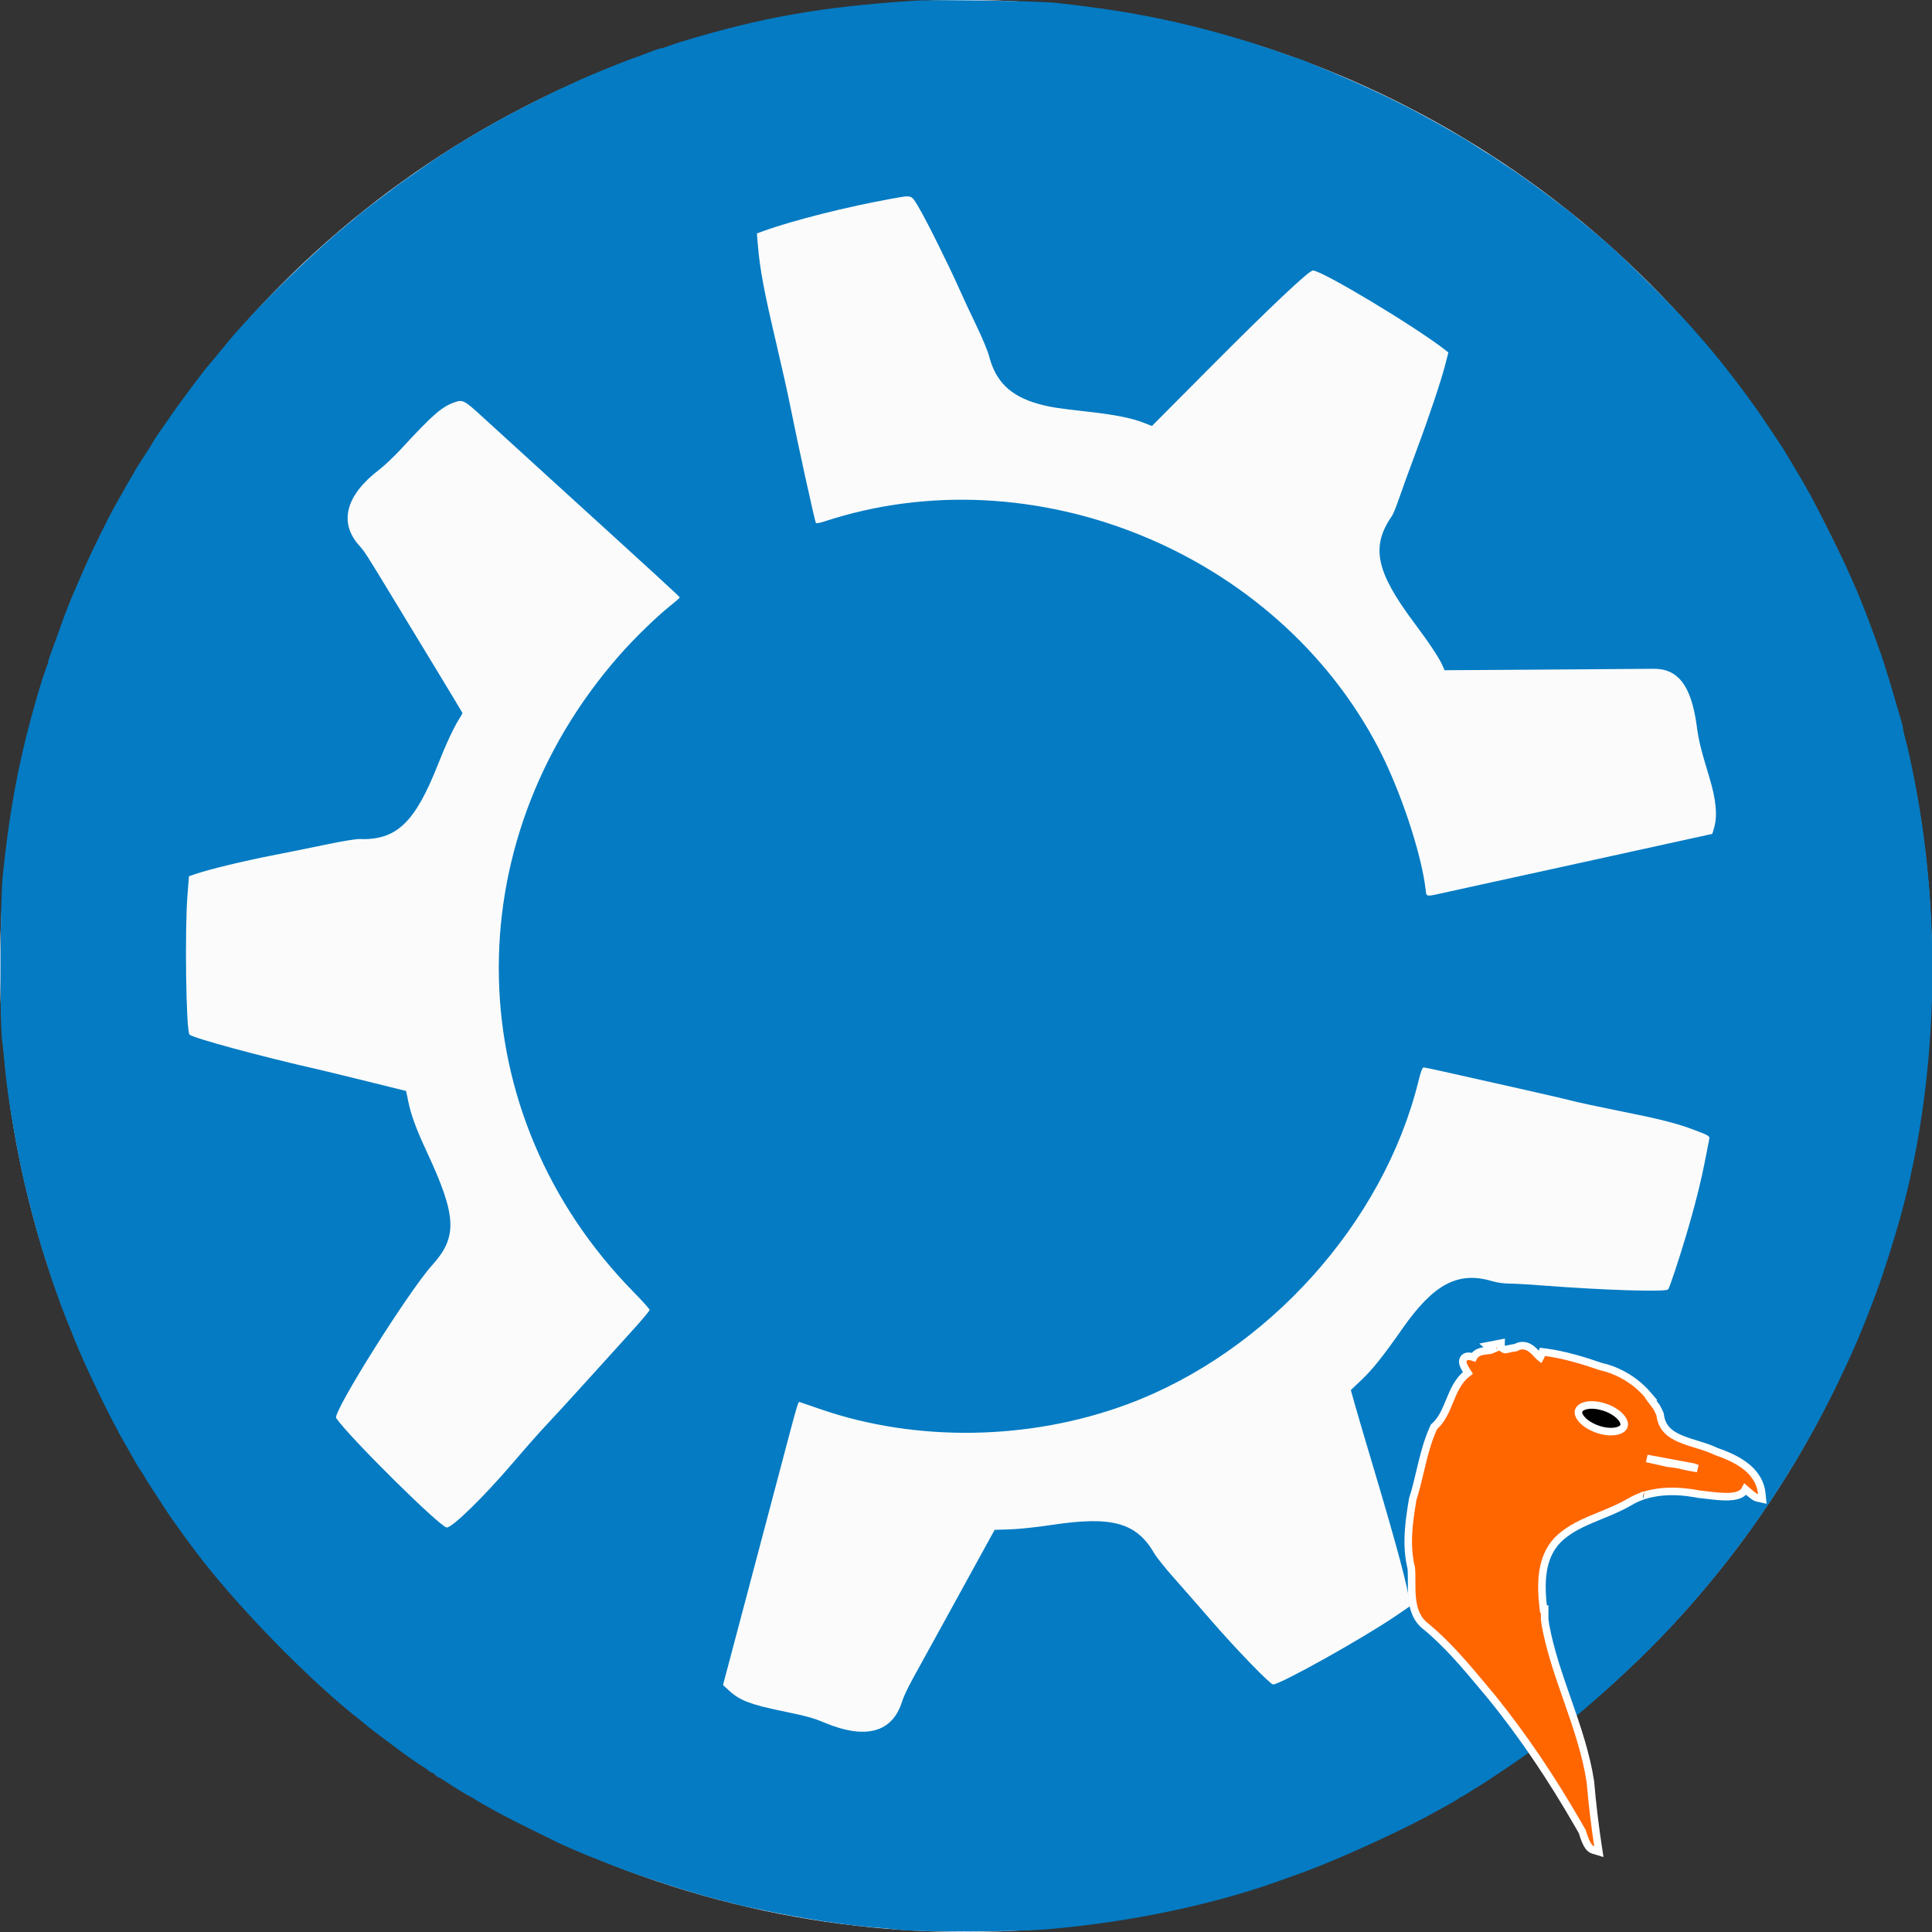 <svg width="512" height="512" viewBox="0 0 512 512" fill="none" xmlns="http://www.w3.org/2000/svg">
<rect x="0" y="0" width="512" height="512" fill="#333333" stroke="none"/>
<circle cx="256" cy="256" r="256" fill="white"/>
<g clip-path="url(#clip0_2:81)">
<path fill-rule="evenodd" clip-rule="evenodd" d="M236.32 52.658C224.597 54.758 210.18 58.389 202.451 61.184L200.582 61.86L200.798 64.449C201.38 71.46 202.395 76.885 205.941 91.923C207.259 97.514 208.828 104.57 209.427 107.603C211.276 116.951 215.971 138.339 216.232 138.6C216.369 138.735 217.331 138.566 218.372 138.223C273.758 119.945 338.241 146.284 365.31 198.24C371.093 209.341 376.672 226.072 377.805 235.711C378.046 237.757 377.658 237.7 383.093 236.492C385.44 235.969 389.664 235.041 392.48 234.428C395.296 233.816 400.625 232.652 404.32 231.841C408.015 231.032 413.344 229.864 416.16 229.247C418.976 228.63 426.104 227.064 432 225.769C437.896 224.472 445.207 222.867 448.247 222.202L453.774 220.991L454.246 219.397C455.185 216.242 454.803 212.013 453.064 206.24C450.628 198.164 450.226 196.52 449.628 192.209C448.163 181.635 444.681 177.12 438.08 177.238C436.76 177.261 423.784 177.357 409.243 177.449L382.805 177.618L382.39 176.614C381.56 174.612 378.88 170.543 374.798 165.088C364.602 151.462 363.232 144.887 368.888 136.716C369.222 136.234 370.083 134.112 370.799 132C371.518 129.888 373.503 124.416 375.213 119.84C378.71 110.477 381.944 100.828 383.077 96.38L383.836 93.4L383.039 92.777C375.063 86.54 350.322 71.675 347.928 71.681C346.89 71.685 336.659 81.338 320.879 97.204L305.28 112.891L302.945 111.985C299.844 110.78 295.255 109.875 288.379 109.11C280.097 108.188 278.231 107.892 275.072 107.003C267.772 104.947 263.848 101.116 262.111 94.346C261.779 93.056 260.292 89.48 258.803 86.4C257.316 83.32 255.268 78.929 254.253 76.64C248.865 64.498 242.22 52.038 241.084 51.956C240.753 51.932 238.607 52.247 236.32 52.658ZM120.27 106.685C117.052 107.835 114.528 110.051 106.446 118.816C104.535 120.888 101.871 123.421 100.526 124.445C91.638 131.212 89.714 138.445 95.176 144.554C96.687 146.245 97.009 146.744 104.074 158.4C106.794 162.888 112.067 171.572 115.79 177.697C119.514 183.823 122.56 188.902 122.56 188.984C122.56 189.066 122.181 189.732 121.719 190.465C120.227 192.829 118.213 197.151 116.009 202.72C109.921 218.103 105.027 222.724 95.2 222.362C94.3 222.328 90.517 222.952 86.56 223.784C82.688 224.598 76.136 225.923 72 226.728C64.576 228.173 55.264 230.429 51.84 231.611L50.08 232.219L49.69 237.149C48.938 246.648 49.304 272.835 50.207 274.157C50.78 274.998 69.379 280.041 84.32 283.406C85.553 283.684 91.3 285.083 97.094 286.515L107.628 289.12L108.182 291.84C108.931 295.514 110.259 299.123 113.153 305.341C121.051 322.316 121.302 327.799 114.523 335.29C108.284 342.181 88.09 374.346 89.085 375.802C92.561 380.882 116.737 404.8 118.399 404.8C119.927 404.8 128.373 396.524 136.16 387.395C139.297 383.717 143.181 379.324 144.791 377.635C146.4 375.944 151.232 370.671 155.528 365.92C159.825 361.169 165.324 355.092 167.749 352.42C170.175 349.746 172.159 347.37 172.156 347.14C172.155 346.909 170.244 344.776 167.91 342.4C121.773 295.416 120.14 223.881 164.062 173.76C168.004 169.261 174.066 163.359 177.701 160.48C179.035 159.424 180.134 158.461 180.143 158.341C180.159 158.14 174.728 153.16 144.64 125.779C138.744 120.415 131.518 113.823 128.58 111.132C122.835 105.869 122.724 105.81 120.27 106.685ZM375.871 286.644C366.584 324.191 335.791 358.369 298.88 372.104C272.92 381.763 242.866 382.246 217.335 373.418C214.753 372.525 212.397 371.718 212.099 371.625C211.445 371.42 211.94 369.75 205.971 392.32C203.434 401.912 199.166 418.038 196.484 428.155L191.607 446.55L193.238 448.049C196.024 450.611 198.884 451.715 207.2 453.434C213.81 454.799 215.423 455.242 218.56 456.547C229.427 461.066 236.522 459.118 239.054 450.92C239.405 449.783 240.617 447.186 241.747 445.147C242.878 443.108 248.254 433.336 253.696 423.43L263.589 405.422L267.715 405.294C270.067 405.22 274.729 404.726 278.56 404.143C294.693 401.69 301.135 403.465 305.916 411.681C306.531 412.737 308.835 415.622 311.036 418.094C313.238 420.567 317.842 425.823 321.267 429.774C327.584 437.065 336.629 446.4 337.374 446.4C339.296 446.4 361.306 434.103 369.92 428.215L373.6 425.7L373.5 424.451C373.233 421.12 370.001 409.073 363.894 388.64C361.789 381.6 359.599 374.161 359.027 372.109L357.985 368.379L360.942 365.564C363.817 362.829 366.546 359.398 371.607 352.16C379.918 340.273 386.345 336.847 395.359 339.501C396.727 339.904 398.532 340.163 399.999 340.166C401.32 340.17 405.135 340.385 408.48 340.645C424.801 341.91 441.353 342.435 442.077 341.71C443.398 340.388 450.15 316.498 452.147 306.08C452.518 304.145 452.891 302.239 452.975 301.846C453.146 301.053 452.826 300.873 448.188 299.15C444.095 297.628 439.314 296.44 429.032 294.388C423.712 293.327 417.992 292.097 416.32 291.654C414.648 291.213 407.52 289.565 400.48 287.994C393.44 286.423 385.448 284.63 382.72 284.012C379.992 283.392 377.544 282.885 377.28 282.886C376.933 282.888 376.542 283.935 375.871 286.644Z" fill="#FBFBFB"/>
<path fill-rule="evenodd" clip-rule="evenodd" d="M242.08 0.197C217.743 1.8 201.958 4.572 180.96 10.931C179.727 11.304 178.017 11.877 177.157 12.205C176.298 12.533 175.418 12.8 175.2 12.8C174.982 12.8 174.102 13.074 173.243 13.409C171.745 13.994 169.896 14.683 166.08 16.074C163.507 17.014 155.645 20.255 153.44 21.286C152.913 21.533 151.328 22.257 149.92 22.895C145.646 24.831 135.616 29.924 132.081 31.951C130.916 32.62 129.939 33.178 127.441 34.605C126.78 34.982 125.807 35.555 125.28 35.877C124.753 36.2 123.816 36.759 123.2 37.121C120.6 38.647 114.959 42.309 112.367 44.154C111.25 44.949 110.011 45.816 109.615 46.08C107.818 47.278 106.901 47.927 104.96 49.375C100.511 52.694 95.538 56.502 95.058 56.96C94.78 57.224 93.403 58.376 91.996 59.519C84.657 65.485 71.822 77.77 65.265 85.106C63.777 86.77 62.344 88.353 62.08 88.626C61.816 88.899 60.376 90.632 58.88 92.48C57.384 94.328 55.925 96.076 55.636 96.364C54.564 97.436 46.853 107.771 44.8 110.886C44.536 111.287 43.636 112.572 42.801 113.742C41.966 114.911 41.029 116.312 40.721 116.855C39.982 118.156 39.823 118.41 37.736 121.6C36.758 123.096 35.862 124.536 35.745 124.8C35.629 125.064 35.174 125.856 34.735 126.56C34.296 127.264 33.67 128.344 33.343 128.96C33.016 129.576 32.435 130.62 32.054 131.281C31.672 131.94 31.05 133.02 30.673 133.681C28.897 136.782 24.384 145.948 22.363 150.56C18.158 160.152 18.029 160.476 14.72 169.76C14.344 170.816 13.758 172.403 13.418 173.286C13.078 174.17 12.8 175.05 12.8 175.244C12.8 175.437 12.53 176.298 12.2 177.157C11.342 179.392 10.081 183.542 8.373 189.76C4.71 203.084 2.401 215.853 0.737 232C0.014 239.013 -0.116 270.79 0.557 275.681C0.776 277.266 1.089 280.218 1.256 282.241C1.932 290.472 4.561 305.778 7.026 315.84C8.681 322.592 11.063 331.11 12.085 333.92C12.339 334.624 12.733 335.848 12.959 336.64C13.184 337.432 13.55 338.584 13.773 339.2C13.994 339.816 14.453 341.112 14.79 342.08C15.764 344.872 16.639 347.238 17.304 348.881C17.642 349.716 18.208 351.121 18.56 352C18.912 352.881 19.474 354.284 19.808 355.121C22.802 362.597 29.347 376.101 33.225 382.801C34.134 384.37 35.04 385.956 35.876 387.441C36.247 388.1 36.968 389.26 37.476 390.016C37.984 390.772 38.4 391.453 38.4 391.528C38.4 391.602 39.516 393.359 40.879 395.432C42.244 397.504 43.503 399.438 43.68 399.73C44.554 401.175 48.221 406.328 51.506 410.726C62.313 425.198 82.154 445.551 95.642 456C96.209 456.44 97.007 457.1 97.416 457.467C97.824 457.833 99.58 459.187 101.318 460.476C103.058 461.765 105.272 463.416 106.24 464.146C108.051 465.51 111.282 467.732 112.351 468.348C112.684 468.54 113.22 468.936 113.542 469.229C113.866 469.521 114.277 469.76 114.455 469.76C114.634 469.76 115.041 470.048 115.36 470.4C115.679 470.752 116.07 471.04 116.232 471.04C116.393 471.04 117.198 471.506 118.022 472.074C119.677 473.219 124.502 476.16 124.722 476.16C124.799 476.16 125.243 476.426 125.71 476.751C126.177 477.077 127.424 477.818 128.48 478.399C129.536 478.98 131.407 480.013 132.64 480.694C133.873 481.376 137.544 483.238 140.8 484.832C144.056 486.427 146.981 487.871 147.3 488.041C148.198 488.52 153.585 490.898 155.279 491.564C156.117 491.891 157.519 492.448 158.4 492.8C159.279 493.152 160.757 493.742 161.679 494.111C169.267 497.138 183.642 501.78 191.36 503.695C192.856 504.067 194.801 504.563 195.68 504.799C196.561 505.034 197.784 505.317 198.4 505.427C199.016 505.537 200.744 505.896 202.24 506.222C211.3 508.205 224.09 510.205 231.1 510.737C233.226 510.899 236.566 511.21 238.523 511.43C244.323 512.083 269.65 511.976 277.76 511.265C300.472 509.274 322.616 504.543 340.96 497.763C342.191 497.307 343.776 496.737 344.48 496.497C345.184 496.255 346.516 495.757 347.441 495.389C348.364 495.021 349.804 494.449 350.641 494.117C351.477 493.786 352.736 493.269 353.44 492.966C354.144 492.666 355.151 492.234 355.68 492.009C364.635 488.178 375.91 482.76 380.64 480.015C381.344 479.607 382.856 478.771 384 478.157C385.144 477.544 386.308 476.844 386.586 476.6C386.863 476.358 387.194 476.16 387.32 476.16C387.447 476.16 388.419 475.584 389.478 474.88C390.538 474.176 391.47 473.6 391.549 473.6C391.716 473.6 400.399 467.832 402.56 466.286C403.352 465.72 404.504 464.919 405.12 464.507C405.736 464.093 406.816 463.313 407.52 462.769C408.224 462.226 409.088 461.569 409.44 461.309C420.388 453.226 436.22 438.697 445.565 428.16C446.423 427.192 447.579 425.896 448.132 425.28C451.57 421.45 457.731 413.892 460 410.721C460.584 409.905 462.417 407.446 463.936 405.44C464.654 404.492 469.138 397.955 469.603 397.179C469.779 396.882 470.752 395.382 471.762 393.843C472.773 392.305 473.6 390.982 473.6 390.906C473.6 390.829 474.152 389.928 474.825 388.902C475.498 387.878 476.154 386.824 476.28 386.56C476.407 386.296 476.828 385.554 477.215 384.911C477.603 384.269 478.488 382.757 479.183 381.551C483.777 373.583 490.212 360.383 493.472 352.241C493.806 351.404 494.359 350.036 494.701 349.201C495.043 348.364 495.697 346.671 496.156 345.44C496.616 344.209 497.179 342.696 497.411 342.08C499.059 337.673 502.048 328.25 503.701 322.24C513.391 287.014 514.77 245.03 507.475 207.36C506.451 202.074 505.574 198.101 504.922 195.79C504.59 194.619 504.32 193.388 504.32 193.052C504.32 192.718 504.05 191.588 503.72 190.542C503.389 189.496 502.794 187.488 502.397 186.08C501.262 182.061 499.205 175.373 498.51 173.44C498.161 172.472 497.603 170.922 497.27 169.996C494.732 162.934 492.682 157.755 490.721 153.44C490.481 152.913 489.734 151.259 489.062 149.766C487.707 146.756 481.318 133.971 479.771 131.171C478.413 128.71 476.463 125.368 474.844 122.72C474.52 122.193 473.929 121.201 473.528 120.517C472.605 118.941 472.362 118.557 471.194 116.835C470.669 116.061 470.093 115.197 469.914 114.915C469.583 114.395 468.086 112.168 467.2 110.88C466.936 110.496 466.341 109.619 465.878 108.931C465.149 107.85 461.015 102.212 460.262 101.274C460.118 101.093 459.29 100.014 458.421 98.874C457.134 97.184 453.423 92.63 452 90.991C451.825 90.789 450.24 88.969 448.48 86.947C446.72 84.923 442.04 80.043 438.08 76.102C431.685 69.737 429.779 67.917 425.567 64.147C424.668 63.342 419.535 59.057 418.4 58.162C418.225 58.024 417.702 57.576 417.242 57.169C415.443 55.579 405.843 48.401 402.412 46.08C399.473 44.092 398.817 43.654 398.349 43.366C398.056 43.187 397.148 42.572 396.332 41.999C395.516 41.428 394.798 40.96 394.737 40.96C394.677 40.96 393.349 40.132 391.786 39.121C388.324 36.876 388.361 36.9 384.8 34.886C383.215 33.992 381.704 33.121 381.44 32.954C381.176 32.786 380.456 32.383 379.84 32.059C379.224 31.734 377.856 30.99 376.8 30.406C372.387 27.965 364.891 24.303 359.2 21.806C353.452 19.285 352.164 18.741 348.32 17.207C347.441 16.856 346.216 16.349 345.6 16.081C344.984 15.813 344.049 15.478 343.52 15.337C342.991 15.196 341.336 14.627 339.84 14.071C338.344 13.515 336.689 12.948 336.16 12.812C335.631 12.675 334.624 12.344 333.92 12.079C332.658 11.603 330.148 10.824 326.08 9.645C310.781 5.212 297.577 2.679 279.68 0.742C275.077 0.244 247.45 -0.156 242.08 0.197ZM243.425 54.88C245.376 58.116 251.447 70.318 254.253 76.64C255.268 78.929 257.316 83.32 258.803 86.4C260.292 89.48 261.779 93.056 262.111 94.346C263.848 101.116 267.772 104.947 275.072 107.003C278.231 107.892 280.097 108.188 288.379 109.11C295.255 109.875 299.844 110.78 302.945 111.985L305.28 112.891L320.879 97.204C336.659 81.338 346.89 71.685 347.928 71.681C350.322 71.675 375.063 86.54 383.039 92.777L383.836 93.4L383.077 96.38C381.944 100.828 378.71 110.477 375.213 119.84C373.503 124.416 371.517 129.888 370.799 132C370.083 134.112 369.222 136.234 368.888 136.716C363.232 144.887 364.602 151.462 374.798 165.088C378.88 170.543 381.56 174.612 382.39 176.614L382.805 177.618L409.243 177.449C423.784 177.357 436.76 177.261 438.08 177.238C444.681 177.12 448.163 181.635 449.628 192.209C450.226 196.52 450.628 198.164 453.064 206.24C454.803 212.013 455.185 216.242 454.246 219.397L453.774 220.991L448.247 222.202C445.207 222.867 437.896 224.472 432 225.769C426.104 227.064 418.976 228.63 416.16 229.247C413.344 229.864 408.015 231.032 404.32 231.841C400.625 232.652 395.296 233.816 392.48 234.428C389.664 235.041 385.44 235.969 383.092 236.492C377.658 237.7 378.045 237.757 377.805 235.711C376.672 226.072 371.093 209.341 365.309 198.24C338.241 146.284 273.757 119.945 218.372 138.223C217.331 138.566 216.369 138.735 216.232 138.6C215.971 138.339 211.276 116.951 209.427 107.603C208.828 104.57 207.259 97.514 205.941 91.923C202.395 76.885 201.38 71.46 200.797 64.449L200.582 61.86L202.451 61.184C210.18 58.389 224.597 54.758 236.32 52.658C241.85 51.666 241.404 51.528 243.425 54.88ZM128.58 111.132C131.517 113.823 138.744 120.415 144.64 125.779C174.728 153.16 180.159 158.14 180.143 158.341C180.134 158.461 179.035 159.424 177.701 160.48C174.066 163.359 168.004 169.261 164.061 173.76C120.14 223.881 121.773 295.416 167.91 342.4C170.244 344.776 172.155 346.909 172.156 347.14C172.159 347.37 170.175 349.746 167.749 352.42C165.324 355.093 159.825 361.169 155.528 365.92C151.232 370.671 146.4 375.944 144.791 377.635C143.181 379.324 139.297 383.717 136.16 387.395C128.373 396.524 119.927 404.8 118.399 404.8C116.737 404.8 92.561 380.882 89.085 375.802C88.09 374.346 108.284 342.181 114.523 335.29C121.302 327.799 121.051 322.316 113.153 305.341C110.259 299.123 108.931 295.514 108.182 291.84L107.628 289.12L97.094 286.515C91.3 285.083 85.553 283.684 84.32 283.406C69.379 280.041 50.78 274.998 50.207 274.157C49.304 272.835 48.938 246.648 49.69 237.149L50.08 232.219L51.84 231.611C55.264 230.429 64.576 228.173 72 226.728C76.136 225.923 82.688 224.598 86.56 223.784C90.516 222.952 94.3 222.328 95.2 222.362C105.027 222.724 109.921 218.103 116.009 202.72C118.213 197.151 120.227 192.829 121.719 190.465C122.181 189.732 122.56 189.066 122.56 188.984C122.56 188.902 119.514 183.823 115.79 177.697C112.067 171.573 106.794 162.888 104.074 158.4C97.009 146.744 96.687 146.245 95.176 144.554C89.714 138.445 91.638 131.212 100.526 124.445C101.871 123.421 104.535 120.888 106.446 118.816C114.528 110.051 117.052 107.835 120.27 106.685C122.724 105.81 122.835 105.869 128.58 111.132ZM382.72 284.012C385.448 284.63 393.44 286.423 400.48 287.994C407.52 289.565 414.648 291.213 416.32 291.654C417.992 292.097 423.712 293.327 429.032 294.388C439.314 296.44 444.095 297.628 448.188 299.15C452.826 300.873 453.146 301.053 452.975 301.846C452.891 302.239 452.518 304.145 452.147 306.08C450.819 313.015 449.239 319.332 446.706 327.84C444.891 333.937 442.406 341.38 442.077 341.71C441.353 342.435 424.801 341.91 408.48 340.645C405.135 340.385 401.32 340.17 399.999 340.166C398.532 340.163 396.727 339.904 395.359 339.501C386.345 336.847 379.918 340.273 371.607 352.16C366.546 359.398 363.817 362.829 360.942 365.564L357.985 368.379L359.027 372.109C359.599 374.161 361.789 381.6 363.894 388.64C370.001 409.073 373.233 421.12 373.5 424.451L373.6 425.7L369.92 428.215C361.306 434.103 339.296 446.4 337.373 446.4C336.629 446.4 327.584 437.065 321.267 429.774C317.842 425.823 313.238 420.567 311.036 418.094C308.835 415.622 306.531 412.737 305.916 411.681C301.135 403.465 294.693 401.69 278.56 404.143C274.729 404.726 270.067 405.22 267.715 405.294L263.589 405.422L253.696 423.43C248.253 433.336 242.877 443.108 241.747 445.147C240.617 447.186 239.405 449.783 239.054 450.92C236.522 459.118 229.427 461.066 218.56 456.547C215.423 455.242 213.81 454.799 207.2 453.434C198.884 451.715 196.024 450.611 193.238 448.049L191.607 446.55L196.484 428.155C199.165 418.038 203.434 401.912 205.971 392.32C211.94 369.75 211.445 371.42 212.099 371.625C212.397 371.718 214.753 372.525 217.335 373.418C242.866 382.246 272.92 381.763 298.88 372.104C335.791 358.369 366.584 324.191 375.871 286.645C376.541 283.935 376.933 282.888 377.28 282.886C377.544 282.885 379.992 283.392 382.72 284.012Z" fill="#047BC3"/>
</g>
<g clip-path="url(#clip1_2:81)">
<path d="M425.371 382.145C430.387 382.145 434.453 378.553 434.453 374.122C434.453 369.691 430.387 366.1 425.371 366.1C420.355 366.1 416.289 369.691 416.289 374.122C416.289 378.553 420.355 382.145 425.371 382.145Z" fill="black"/>
<path d="M397.76 356.995L397.787 355.954L396.563 356.193L396.281 356.248L394.247 356.645L395.448 357.669C395.12 357.814 394.647 357.867 393.912 357.948L393.902 357.949C393.257 358.021 392.371 358.12 391.642 358.516C391.252 358.727 390.888 359.031 390.616 359.465C390.57 359.538 390.529 359.612 390.49 359.688C390.189 359.587 389.917 359.513 389.673 359.47C389.242 359.395 388.518 359.345 388.02 359.884C387.516 360.43 387.653 361.129 387.738 361.441C387.844 361.828 388.043 362.237 388.246 362.605C388.465 363 388.74 363.436 389.007 363.85L388.632 364.149C386.367 365.953 385.234 368.691 384.2 371.192L384.173 371.258C383.092 373.872 382.089 376.276 380.18 377.978L380.025 378.116L379.938 378.305C378.515 381.387 377.636 384.58 376.865 387.745C376.689 388.465 376.519 389.181 376.35 389.895C375.771 392.344 375.199 394.757 374.427 397.15L374.404 397.22L374.392 397.293C373.402 403.219 372.485 409.355 373.999 415.523C374.095 416.626 374.096 417.83 374.096 419.121L374.096 419.251C374.096 420.601 374.101 422.034 374.235 423.429C374.503 426.212 375.307 429.046 377.836 430.989C383.633 435.748 388.557 441.651 393.47 447.54C394.037 448.22 394.603 448.899 395.17 449.576C403.76 460.14 411.333 471.54 418.11 483.297L419.319 485.394C419.583 486.259 419.896 487.218 420.257 488.03C420.465 488.496 420.706 488.955 420.988 489.333C421.257 489.692 421.65 490.097 422.198 490.263L423.718 490.723L423.476 489.153C422.796 484.746 421.914 477.735 421.486 472.298L421.483 472.261L421.478 472.225C420.366 464.975 418.028 458.095 415.666 451.319C415.55 450.987 415.435 450.656 415.319 450.325C413.067 443.872 410.844 437.503 409.598 430.864C409.558 430.568 409.514 430.269 409.471 429.974L409.47 429.97C409.429 429.69 409.388 429.413 409.35 429.138V427.43V426.43H409.021C408.245 419.701 408.232 412.969 412.753 408.143C415.204 405.675 418.281 404.102 421.611 402.677C422.438 402.322 423.287 401.976 424.144 401.625C426.685 400.587 429.304 399.517 431.686 398.127L431.691 398.124C432.983 397.36 434.333 396.741 435.701 396.296C435.745 396.289 435.798 396.278 435.855 396.261C439.987 394.986 444.44 395.014 448.841 395.73L449.001 394.743L448.837 395.729L448.837 395.729C448.838 395.73 448.839 395.73 448.841 395.73L448.854 395.733L448.899 395.742C448.931 395.749 448.992 395.763 449.053 395.773C449.154 395.79 449.255 395.806 449.355 395.823C449.676 395.875 449.988 395.927 450.283 395.984L450.335 395.994L450.386 395.999C450.889 396.044 451.512 396.118 452.201 396.2C453.602 396.368 455.279 396.568 456.778 396.619C457.916 396.657 459.06 396.617 460.026 396.393C460.965 396.175 461.96 395.731 462.462 394.773L462.53 394.643C462.62 394.722 462.709 394.799 462.797 394.875C463.117 395.153 463.422 395.417 463.721 395.67C464.069 395.964 464.401 396.233 464.695 396.441C464.952 396.623 465.307 396.854 465.677 396.937L467.032 397.242L466.891 395.86C466.548 392.513 464.696 390.119 462.357 388.37C460.058 386.65 457.229 385.507 454.75 384.63C453.239 383.901 451.564 383.366 449.949 382.866C449.815 382.825 449.682 382.784 449.549 382.743C448.033 382.275 446.58 381.826 445.254 381.254C443.819 380.634 442.606 379.899 441.701 378.914C440.81 377.945 440.172 376.688 439.954 374.94L439.935 374.79L439.874 374.653L439.83 374.557C439.603 374.052 439.356 373.502 439.054 372.964L439.021 372.907L438.982 372.854L437.453 370.816L437.607 370.739L436.784 369.767C433.577 365.983 429.08 363.235 424.276 362.164C419.71 360.584 414.517 358.997 409.561 358.362L408.749 358.258L408.486 359.033C408.366 359.387 408.261 359.61 408.183 359.744C408.15 359.719 408.113 359.688 408.07 359.65C407.859 359.464 407.626 359.214 407.327 358.893L407.324 358.89L407.294 358.858C406.746 358.269 405.985 357.453 405.06 356.992C404.565 356.745 403.996 356.583 403.362 356.611C402.797 356.636 402.236 356.809 401.684 357.131C400.884 357.235 400.294 357.363 399.839 357.466L399.835 357.467C399.304 357.587 399.089 357.636 398.906 357.638C398.742 357.639 398.55 357.62 397.76 356.995ZM445.104 388.205C444.231 388.046 443.143 387.87 442.042 387.766L436.694 386.569L436.444 386.505L448.685 388.77C449.068 388.912 449.456 389.048 449.847 389.177C449.699 389.152 449.55 389.127 449.403 389.102C447.941 388.854 446.529 388.592 445.189 388.224L445.147 388.213L445.104 388.205ZM435.403 396.298C435.401 396.298 435.4 396.297 435.402 396.298L435.403 396.298ZM421.62 372.328C422.736 372.298 424.043 372.504 425.389 372.967C427.174 373.584 428.6 374.53 429.478 375.511C430.381 376.521 430.557 377.376 430.362 377.939C430.169 378.498 429.5 379.06 428.156 379.291C426.851 379.516 425.137 379.372 423.351 378.751C421.56 378.128 420.133 377.193 419.256 376.225C418.357 375.232 418.18 374.39 418.376 373.819C418.624 373.101 419.663 372.38 421.62 372.328Z" fill="#FF6600" stroke="white" stroke-width="2"/>
</g>
<defs>
<clipPath id="clip0_2:81">
<rect width="512" height="512" fill="white"/>
</clipPath>
<clipPath id="clip1_2:81">
<rect width="155" height="155" fill="white" transform="translate(340 344)"/>
</clipPath>
</defs>
</svg>
